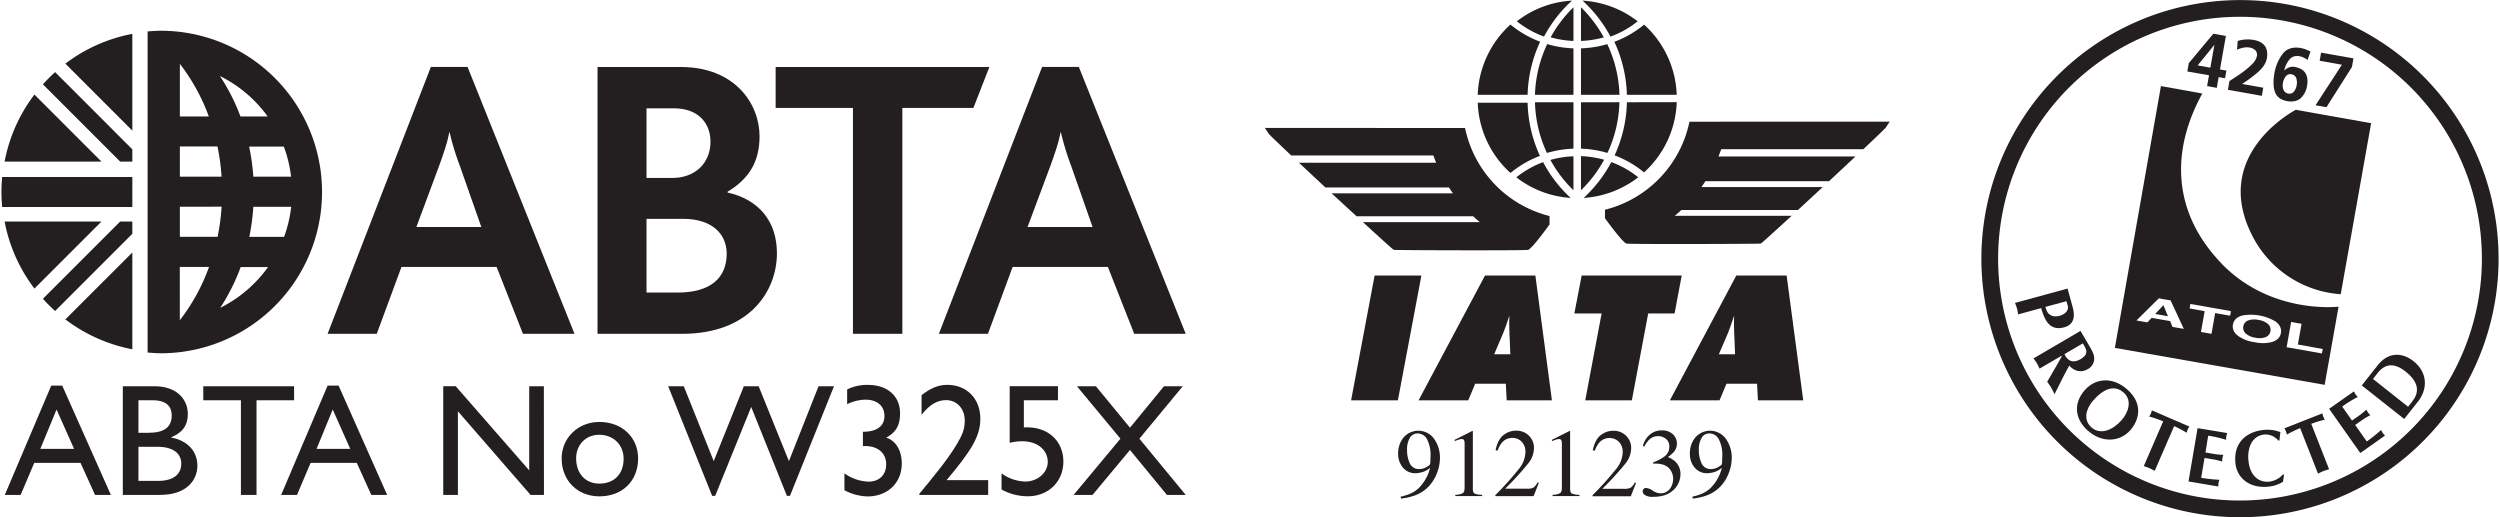 <svg id="abta-atol-iata" data-name="Layer 1" xmlns="http://www.w3.org/2000/svg"
     viewBox="0 0 1102.4 228.34" width="290" height="60">
    <defs>
        <style>#abta-atol-iata .cls-1{fill:#231f20;}</style>
    </defs>
    <title>abta-atol-iata-logos-variant-b</title>
    <path class="cls-1"
          d="M1032.71,129.88a47.31,47.31,0,0,1-39.27-26.29c-18-35.85,19.45-55.12,19.45-55.12l33.24,5.91Z"/>
    <path class="cls-1"
          d="M996.37,141.24a8,8,0,0,0-4.55.24,3.44,3.44,0,0,0-1,5.79,8.37,8.37,0,0,0,4.2,1.82,8.08,8.08,0,0,0,4.53-.26,3.33,3.33,0,0,0,2.13-2.6,3.38,3.38,0,0,0-1.09-3.21,8.21,8.21,0,0,0-4.17-1.78m-16.48-25.07c-21.89-22.87-22.05-50-8.33-74.88L953.34,38,933,153.58l92.62,16.31,6.14-34.52s-29.93,3.66-51.84-19.19m-21.5,28.13-1-2.56-8.17-1.43-1.9,2-4.81-.85,9.86-9.76,5.2.91,5.84,12.56Zm25.46-4.94-6.6-1.17-1.63,9.17-4.65-.82,1.64-9.17L966,136.17l.35-2,17.89,3.17Zm22.41,7.68c-.37,2-1.76,3.34-4.16,4a16.38,16.38,0,0,1-7.46,0,16,16,0,0,1-7-2.58q-3.06-2.18-2.55-5.2c.37-2,1.78-3.36,4.19-4a21.42,21.42,0,0,1,14.47,2.56c2,1.43,2.87,3.17,2.53,5.2m18.06,9-15.55-2.75,2-11.15,4.6.82-1.63,9.13,11,2ZM950.81,138.6l5.62,1-2-4.88Z"/>
    <path class="cls-1"
          d="M875.81,94.35a114.16,114.16,0,1,0,132.25-92.6,114.29,114.29,0,0,0-132.25,92.6m93.89,125a106.78,106.78,0,1,1,123.7-86.6,106.9,106.9,0,0,1-123.7,86.6"/>
    <path class="cls-1"
          d="M890.31,138.79c-.16-.87-.28-1.76-.52-2.6s-.56-1.65-.87-2.47l23.2-6.33,2.28,8.3c1.28,4.71.07,7.76-3.75,8.8-6,1.63-8.5-2.41-10.17-8.48Zm12-3.3a14.52,14.52,0,0,0,.85,2.17c1.21,2,3.36,2.32,5.42,1.76,2.71-.74,4.12-2.62,3.64-4.38l-.58-2.08Z"/>
    <path class="cls-1"
          d="M917.83,146.08l3.77,6.44c.82,1.43,2.18,3.58,2.25,5.25a5.19,5.19,0,0,1-2.78,5.16c-3,1.76-5.94.93-8.2-1.52-1.93,3.36-3.61,6.87-5.36,10.34L906.36,174c-.48-1-.93-1.91-1.47-2.84s-1.15-1.76-1.76-2.65l4.25-7.31c.54-.93,1.44-2.6,2.19-3.92l-.11-.22-9.71,5.68c-.37-.78-.74-1.6-1.17-2.34s-1-1.45-1.47-2.19Zm-7.08,10.26c1.57,3.34,4,4,7.1,2.21a8,8,0,0,0,1.43-1.06c2.23-2,.65-4.05-.43-5.9Z"/>
    <path class="cls-1"
          d="M921.21,190.25c-5.81-5.1-6.74-12-1.51-18,4.6-5.25,12.13-6.14,18.69-.39,7.51,6.57,5.08,13.81,1.55,17.93-4.48,5.16-12.27,6.07-18.74.41m2.2-13.36c-3,3.43-4.63,8.43-.68,11.88s9.44,1.11,13.27-3.27c3-3.41,4.81-8.7.86-12.17-3.66-3.21-8.27-2.34-13.44,3.56"/>
    <path class="cls-1"
          d="M950.59,207.86c-.78-.39-1.54-.85-2.34-1.19s-1.65-.61-2.49-.89L954.33,186a49.75,49.75,0,0,0-6.18-2.12,11.26,11.26,0,0,0,.76-1.32,9.16,9.16,0,0,0,.42-1.41l16.57,7.16a12.48,12.48,0,0,0-.75,1.28,10.48,10.48,0,0,0-.43,1.45,53.91,53.91,0,0,0-5.55-2.93Z"/>
    <path class="cls-1"
          d="M982.62,191.2a10.38,10.38,0,0,0-.43,1.45,8.68,8.68,0,0,0-.07,1.52,51.71,51.71,0,0,0-7.92-1.84L973,199.75l3.6.63a32.13,32.13,0,0,0,4.29.41,9.66,9.66,0,0,0-.41,1.45,11.61,11.61,0,0,0-.09,1.52,30.77,30.77,0,0,0-4.19-1l-3.6-.61-1.5,8.78a66.49,66.49,0,0,0,8.07.87,8.85,8.85,0,0,0-.42,1.45,11.59,11.59,0,0,0-.08,1.52l-13.16-2.23,4-23.53Z"/>
    <path class="cls-1"
          d="M1007.7,209.61l-.48,3.08a14.9,14.9,0,0,1-6.75,2.17c-7.46.72-13.55-3.34-14.26-10.47-.88-9.11,5-13.88,12.6-14.61a16,16,0,0,1,7.29,1c-.21,1.21-.3,2.43-.46,3.69l-.49,0a7.35,7.35,0,0,0-6.11-2.65c-5.78.56-7.58,6.33-7.08,11.45.58,6,3.91,9.87,9.29,9.35a9.82,9.82,0,0,0,6-3.21Z"/>
    <path class="cls-1"
          d="M1027.57,207.16c-.85.26-1.7.48-2.51.8s-1.6.74-2.38,1.13L1014.8,189a46.05,46.05,0,0,0-5.88,2.86,11.27,11.27,0,0,0-.39-1.47,9.48,9.48,0,0,0-.7-1.3l16.79-6.61a8.61,8.61,0,0,0,.38,1.43,9.83,9.83,0,0,0,.7,1.35,51.52,51.52,0,0,0-6,1.84Z"/>
    <path class="cls-1"
          d="M1038.54,172.77a9.92,9.92,0,0,0,.72,1.34,12.35,12.35,0,0,0,1,1.13,49.45,49.45,0,0,0-6.9,4.25l4.34,6.16,3-2.1a31.48,31.48,0,0,0,3.34-2.73,7.2,7.2,0,0,0,1.75,2.47,31.93,31.93,0,0,0-3.71,2.21l-3,2.1,5.14,7.29a70.55,70.55,0,0,0,6.33-5.07,11.42,11.42,0,0,0,.71,1.34,12.39,12.39,0,0,0,1,1.13l-10.91,7.7-13.76-19.52Z"/>
    <path class="cls-1"
          d="M1049.44,160.74c4.87-5.7,10.88-4.88,15.38-1.3,6.22,4.9,6.44,12.19,2,17.82l-6.09,7.7L1042,170.15Zm13,18.82,1.84-2.32c3-3.79,3.38-8.2-3-13.27-5.18-4.08-9.14-3.25-12.21.63l-2.12,2.69Z"/>
    <path class="cls-1"
          d="M965.62,27.88l10.85-13,5.54,1-2.6,14.78,2.84.5-.61,3.39-2.83-.5L978,38.78,973.72,38l.85-4.77L965,31.56Zm9.54,2,1.77-10h-.07l-7.31,9Z"/>
    <path class="cls-1"
          d="M982.9,39.65l.67-3.85c.69-.44,1.66-1.08,2.91-1.91a45.12,45.12,0,0,0,3.84-2.71A29.43,29.43,0,0,0,993.9,28a7,7,0,0,0,1.81-3.25,2.87,2.87,0,0,0-.73-2.58A4.66,4.66,0,0,0,992.53,21a7.61,7.61,0,0,0-2.88.06,15.54,15.54,0,0,0-2.72.87l.31-3.87a15.47,15.47,0,0,1,7-.44q6.93,1.24,5.9,8A9.25,9.25,0,0,1,998.73,29,16.14,16.14,0,0,1,996,32a65.59,65.59,0,0,1-6.81,5.07l9.32,1.65-.63,3.59Z"/>
    <path class="cls-1"
          d="M1018.08,26.45a10.54,10.54,0,0,0-1.7-1,6.84,6.84,0,0,0-2-.64,4.35,4.35,0,0,0-4.41,1.59,10.65,10.65,0,0,0-2.15,4.64l.05.08a5,5,0,0,1,4.72-1.54q6.41,1.3,5.27,8.14a9.41,9.41,0,0,1-2.84,5.65c-1.5,1.28-3.49,1.69-6,1.29-3-.62-4.81-2.09-5.46-4.43a11.15,11.15,0,0,1-.5-3.62,20.79,20.79,0,0,1,.33-4,19.51,19.51,0,0,1,3.48-8.55q2.65-3.71,7.95-2.91a14,14,0,0,1,4.53,1.64Zm-7.1,6.34a2.52,2.52,0,0,0-2.52.89,6.48,6.48,0,0,0-1.26,2.95,5.4,5.4,0,0,0,.24,3,2.69,2.69,0,0,0,2.14,1.67,2.47,2.47,0,0,0,2.5-.92,6,6,0,0,0,1.17-2.7,6.39,6.39,0,0,0-.17-3.17,2.55,2.55,0,0,0-2.1-1.7"/>
    <polygon class="cls-1"
             points="1024.04 23.25 1038.33 25.77 1037.66 29.57 1026.41 47.32 1021.59 46.47 1033.23 28.57 1023.41 26.83 1024.04 23.25"/>
    <path class="cls-1"
          d="M694,65.63V45.14H677a56.29,56.29,0,0,0,5.29,22.39,47.23,47.23,0,0,1,11.7-1.9"/>
    <path class="cls-1"
          d="M707.51,70.52a43.87,43.87,0,0,0-10.2-1.6V84a56.09,56.09,0,0,0,10.2-13.43"/>
    <path class="cls-1"
          d="M694,84v-15a43.1,43.1,0,0,0-10.19,1.6A55.69,55.69,0,0,0,694,84"/>
    <path class="cls-1"
          d="M694,41.84V21.35a47.07,47.07,0,0,1-11.6-1.88A56.26,56.26,0,0,0,677,41.84Z"/>
    <path class="cls-1"
          d="M717.59,45.14a59.58,59.58,0,0,1-5.43,23.45,45.93,45.93,0,0,1,13,7.51,43.89,43.89,0,0,0,14.43-31Z"/>
    <path class="cls-1"
          d="M673.74,45.36h-22a43.83,43.83,0,0,0,14.45,31,45.91,45.91,0,0,1,13-7.54,59.66,59.66,0,0,1-5.44-23.46"/>
    <path class="cls-1"
          d="M673.75,41.84a59.29,59.29,0,0,1,5.53-23.42,46.07,46.07,0,0,1-13.11-7.58,43.91,43.91,0,0,0-14.44,31Z"/>
    <path class="cls-1"
          d="M694,18.07V3.21a56.61,56.61,0,0,0-10.08,13.27A44,44,0,0,0,694,18.07"/>
    <path class="cls-1"
          d="M697.31,21.35v20.5h17a56.48,56.48,0,0,0-5.38-22.37,46.19,46.19,0,0,1-11.61,1.86"/>
    <path class="cls-1"
          d="M710.71,71.55A59.18,59.18,0,0,1,698.5,87.37a43.72,43.72,0,0,0,24.09-9.11,43,43,0,0,0-11.88-6.71"/>
    <path class="cls-1"
          d="M697.31,45.14V65.63A47,47,0,0,1,709,67.51a56.09,56.09,0,0,0,5.28-22.38Z"/>
    <path class="cls-1"
          d="M680.63,71.56a42.89,42.89,0,0,0-11.86,6.72,43.79,43.79,0,0,0,24,9.1,58.86,58.86,0,0,1-12.19-15.82"/>
    <path class="cls-1"
          d="M725.18,10.88a46.24,46.24,0,0,1-13.13,7.57,59.38,59.38,0,0,1,5.53,23.4h22a43.84,43.84,0,0,0-14.42-31"/>
    <path class="cls-1"
          d="M697.31,18.07a43.5,43.5,0,0,0,10.08-1.57A56,56,0,0,0,697.31,3.21Z"/>
    <path class="cls-1"
          d="M698,.28a59.12,59.12,0,0,1,12.34,15.88,42.29,42.29,0,0,0,12-6.75A43.76,43.76,0,0,0,698,.28"/>
    <path class="cls-1"
          d="M681,16.16A58.72,58.72,0,0,1,693.33.28,43.61,43.61,0,0,0,669,9.4a42.77,42.77,0,0,0,12,6.75"/>
    <path class="cls-1"
          d="M745.2,53.73a50.61,50.61,0,0,1-37.3,38.86v3.74s7.83,10.86,9.51,11.2,58.18.16,59.2,0c.33,0,6-5.21,13.7-12.26H738.7c1-.81,2-1.68,2.92-2.57h51.49c3.46-3.19,7.2-6.66,10.94-10.13H750.5c.61-.85,1.18-1.71,1.73-2.58h54.59L818.5,69.08H758c.43-1.07.85-2.15,1.23-3.22h62.74c5.81-5.48,9.84-9.33,10-9.66a29.08,29.08,0,0,1,1.68-2.5Z"/>
    <path class="cls-1"
          d="M646.14,56.51a50.64,50.64,0,0,0,37.3,38.86v3.74s-7.83,10.86-9.5,11.2-58.2.16-59.2,0c-.33,0-6-5.21-13.7-12.26h51.61c-1-.81-2-1.68-2.92-2.57H598.24c-3.47-3.19-7.21-6.66-11-10.13h53.56c-.61-.85-1.19-1.71-1.75-2.58H584.51c-4.09-3.82-8.11-7.57-11.68-10.92h60.55c-.43-1.07-.86-2.15-1.24-3.22H569.4c-5.8-5.47-9.83-9.33-10-9.66-.63-1.11-1.67-2.5-1.67-2.5Z"/>
    <polygon class="cls-1"
             points="606.21 121.65 626.86 121.65 616.49 176.72 595.83 176.72 606.21 121.65"/>
    <path class="cls-1"
          d="M654.94,121.65h22.24l7.3,55.07H664.52l-.39-7.33H650.62l-3.08,7.33H625.62Zm11.18,34.73-.23-5.92c-.09-1.93-.25-4.38-.25-7.31,0-1.17,0-2.47.09-3.86-1.18,3.69-2.2,6.4-2.83,7.94L659,156.38Z"/>
    <polygon class="cls-1"
             points="706.42 138.38 694.39 138.38 697.61 121.65 741.78 121.65 738.64 138.38 726.99 138.38 719.77 176.72 699.2 176.72 706.42 138.38"/>
    <path class="cls-1"
          d="M765.87,121.65H788.1l7.33,55.07h-20l-.39-7.33H761.55l-3.07,7.33H736.56Zm-.54,34.73-.23-5.92c-.08-1.93-.24-4.38-.24-7.31,0-1.17,0-2.47.08-3.86-1.18,3.69-2.21,6.4-2.82,7.94l-3.94,9.15Z"/>
    <path class="cls-1"
          d="M632.54,193.83a14.23,14.23,0,0,1,2.52,8.22,18.87,18.87,0,0,1-1.19,6.48,18.26,18.26,0,0,1-3.47,5.88,15.92,15.92,0,0,1-6.75,4.42,27.28,27.28,0,0,1-5.78,1.28l-.19-.85a26.43,26.43,0,0,0,3.62-1.06,13.37,13.37,0,0,0,4.17-2.52,18.09,18.09,0,0,0,3.55-4.75,17,17,0,0,0,1.67-4.38l-.74.54a8.73,8.73,0,0,1-3.63,1.56,8.82,8.82,0,0,1-2,.26,7,7,0,0,1-5.64-2.52,9.18,9.18,0,0,1-2.08-6,10.92,10.92,0,0,1,2.47-7.35,8.6,8.6,0,0,1,13.49.8m-3.6,12.42c1-.52,1.59-1,1.73-1.34a7.3,7.3,0,0,0,.15-1.56c0-.89.06-1.63.06-2.19a15,15,0,0,0-1.47-7.09,4.64,4.64,0,0,0-4.3-2.73,3.84,3.84,0,0,0-3.32,1.87,10,10,0,0,0-1.27,5.57,13.5,13.5,0,0,0,1.18,5.68,4.31,4.31,0,0,0,4.29,2.6,6.16,6.16,0,0,0,2.94-.8"/>
    <path class="cls-1"
          d="M649.58,190.44a.56.56,0,0,1,0,.24v25.24c0,1.06.28,1.73.86,2a8.74,8.74,0,0,0,3.23.52V219H641.84v-.58a6.8,6.8,0,0,0,3.32-.72c.52-.37.78-1.21.78-2.49V195.87a3.66,3.66,0,0,0-.25-1.52c-.16-.37-.53-.52-1.09-.52a4.43,4.43,0,0,0-1.41.28c-.6.22-1.14.41-1.64.65v-.61l7.69-3.86h.25a.32.32,0,0,1,.1.15"/>
    <path class="cls-1"
          d="M659.51,218.57A139.18,139.18,0,0,0,670,206.9a12.17,12.17,0,0,0,2.78-7.24,6.26,6.26,0,0,0-1.69-4.71,5.74,5.74,0,0,0-4-1.63,5.9,5.9,0,0,0-4.69,2.1,12.07,12.07,0,0,0-1.91,3.53l-.89-.2c.69-3.23,1.89-5.49,3.58-6.74a8.8,8.8,0,0,1,5.4-1.89,7.73,7.73,0,0,1,5.77,2.23,7.44,7.44,0,0,1,2.21,5.44,10.82,10.82,0,0,1-2.4,6.61,132,132,0,0,1-10.33,11.34h9.65a6,6,0,0,0,2.84-.48,6.07,6.07,0,0,0,1.84-2.34l.54.26-2.3,5.85H659.51Z"/>
    <path class="cls-1"
          d="M692.52,190.44s0,.11,0,.24v25.24c0,1.06.28,1.73.87,2a8.65,8.65,0,0,0,3.23.52V219H684.78v-.58a6.85,6.85,0,0,0,3.33-.72c.51-.37.77-1.21.77-2.49V195.87a3.65,3.65,0,0,0-.25-1.52c-.16-.37-.53-.52-1.09-.52a4.55,4.55,0,0,0-1.41.28c-.58.22-1.14.41-1.64.65v-.61l7.69-3.86h.25c.08.06.1.11.1.15"/>
    <path class="cls-1"
          d="M702.45,218.57a137.48,137.48,0,0,0,10.5-11.67,12.17,12.17,0,0,0,2.78-7.24A6.22,6.22,0,0,0,714,195a5.72,5.72,0,0,0-4-1.63,5.92,5.92,0,0,0-4.69,2.1,11.87,11.87,0,0,0-1.9,3.53l-.9-.2c.69-3.23,1.89-5.49,3.58-6.74a8.8,8.8,0,0,1,5.4-1.89,7.71,7.71,0,0,1,5.77,2.23,7.49,7.49,0,0,1,2.21,5.44,10.87,10.87,0,0,1-2.39,6.61,134.64,134.64,0,0,1-10.34,11.34h9.65a6,6,0,0,0,2.84-.48,6.17,6.17,0,0,0,1.85-2.34l.53.26-2.3,5.85H702.45Z"/>
    <path class="cls-1"
          d="M729,216.59a6.26,6.26,0,0,0,3.21,1.19,5,5,0,0,0,4.36-2A7.26,7.26,0,0,0,738,211.5a6.8,6.8,0,0,0-1.16-3.95c-1.29-1.93-3.48-2.88-6.57-2.88a4,4,0,0,0-.52,0c-.16,0-.36,0-.6,0l0-.54a19.17,19.17,0,0,0,5.24-2.78,5.14,5.14,0,0,0,1.91-4.16,4.16,4.16,0,0,0-1.51-3.47,5.53,5.53,0,0,0-3.45-1.19,5.7,5.7,0,0,0-4.05,1.69,13.66,13.66,0,0,0-2,2.86l-.66-.15a9.71,9.71,0,0,1,3.12-5.1A7.92,7.92,0,0,1,733,190a6.69,6.69,0,0,1,4.94,1.76,5.63,5.63,0,0,1,.29,7.83,14.46,14.46,0,0,1-2.55,2.17,11,11,0,0,1,3.25,2,7.36,7.36,0,0,1,2.3,5.57,9.48,9.48,0,0,1-3.12,7q-3.12,3-8.91,3a6.22,6.22,0,0,1-3.61-.76,2.11,2.11,0,0,1-1.05-1.65,1.84,1.84,0,0,1,.37-1,1.23,1.23,0,0,1,1.11-.5,6.21,6.21,0,0,1,3,1.19"/>
    <path class="cls-1"
          d="M761.35,193.83a14.24,14.24,0,0,1,2.53,8.22,18.91,18.91,0,0,1-1.21,6.48,18.05,18.05,0,0,1-3.47,5.88,16,16,0,0,1-6.74,4.42,27.13,27.13,0,0,1-5.78,1.28l-.21-.85a26,26,0,0,0,3.62-1.06,13.56,13.56,0,0,0,4.18-2.52,17.88,17.88,0,0,0,3.55-4.75,17.36,17.36,0,0,0,1.67-4.38l-.74.54a8.8,8.8,0,0,1-3.63,1.56,8.89,8.89,0,0,1-2,.26,7,7,0,0,1-5.65-2.52,9.18,9.18,0,0,1-2.08-6,10.92,10.92,0,0,1,2.47-7.35,8.61,8.61,0,0,1,13.5.8m-3.6,12.42c1-.52,1.59-1,1.73-1.34a8.65,8.65,0,0,0,.14-1.56c0-.89.07-1.63.07-2.19a14.84,14.84,0,0,0-1.47-7.09,4.64,4.64,0,0,0-4.29-2.73,3.82,3.82,0,0,0-3.32,1.87,9.91,9.91,0,0,0-1.27,5.57,13.33,13.33,0,0,0,1.18,5.68,4.3,4.3,0,0,0,4.29,2.6,6.2,6.2,0,0,0,2.94-.8"/>
    <path class="cls-1"
          d="M57.8,97.8v5.4L23.72,137.29a70.12,70.12,0,0,1-5.4-5.39L52.43,97.8Z"/>
    <path class="cls-1" d="M40.41,81.66"/>
    <path class="cls-1"
          d="M71.2,13.57c-2.25,0-4.47.11-6.67.31V25.35h0V151.13h0v4.49c2.2.21,4.41.33,6.67.33a71.19,71.19,0,0,0,0-142.37Zm26,77.68a96.3,96.3,0,0,1-1.76,13.29H78.78V91.25ZM78.78,78V64.67h16.6A95.89,95.89,0,0,1,97.19,78Zm32.44,13.29h16.7a56.82,56.82,0,0,1-3.13,13.29H109.43A97,97,0,0,0,111.22,91.25Zm0-13.29a97,97,0,0,0-1.86-13.29h15.32A56.46,56.46,0,0,1,127.87,78Zm6.31-26.58h-12a87.21,87.21,0,0,0-9.06-17.85A57.18,57.18,0,0,1,117.51,51.38Zm-26,0H78.78V28.19A86.42,86.42,0,0,1,91.55,51.38Zm-12.77,90V117.84h12.9a86.41,86.41,0,0,1-12.88,23.51Zm17.78-5.44a87.37,87.37,0,0,0,9.09-18.08h12.07A57.4,57.4,0,0,1,96.56,135.91Z"/>
    <path class="cls-1"
          d="M300.53,147.37H263.16V29.58H300c23.79,0,34.69,16.27,34.69,30.57,0,11.27-4.66,18.78-14.12,24.49V85c13.6,3,21.79,12.52,21.79,26.81C342.34,128.62,330.18,147.37,300.53,147.37ZM297,47.83H284.79V78.56h11.42c9.69,0,16.82-6.24,16.82-16.09C313,54.08,307.31,47.83,297,47.83Zm4.1,48.78H284.79v32.54h13.77c14.48,0,21.62-6.46,21.62-17.16C320.17,102.86,313.19,96.61,301.05,96.61Z"/>
    <path class="cls-1"
          d="M429.1,47.64H397.73v99.73H375.92V47.64H341.79V29.58h94.35Z"/>
    <path class="cls-1"
          d="M230.25,147.37l-11.64-29.53h-42l-10.91,29.53H144L189.58,29.55h16.21L253,147.37ZM202.34,73.11a118.93,118.93,0,0,1-4.47-14.65h-.19c-.7,4.11-2.3,8.75-4.28,14.31l-10.21,27.44h28.67Z"/>
    <path class="cls-1"
          d="M500.09,147.37l-11.63-29.53H446.41l-10.9,29.53H413.85L459.42,29.55h16.22l47.19,117.82ZM472.2,73.11a118.74,118.74,0,0,1-4.47-14.65h-.19c-.7,4.11-2.31,8.75-4.29,14.31L453,100.21H481.7Z"/>
    <path class="cls-1"
          d="M57.8,71.33v-5.4L23.72,31.84a72.26,72.26,0,0,0-5.4,5.38L52.43,71.33Z"/>
    <path class="cls-1"
          d="M57.8,78.13H.32C.11,80.31,0,82.52,0,84.75s.11,4.44.32,6.63H57.8Z"/>
    <path class="cls-1" d="M14.58,41.74A70.37,70.37,0,0,0,1.41,71.33H44.17Z"/>
    <path class="cls-1" d="M57.8,57.67V14.95A70.56,70.56,0,0,0,28.23,28.1Z"/>
    <path class="cls-1" d="M28.24,141A70.7,70.7,0,0,0,57.8,154.19V111.46Z"/>
    <path class="cls-1" d="M44.17,97.8H1.41a70.45,70.45,0,0,0,13.17,29.59Z"/>
    <path class="cls-1"
          d="M48.33,218.49h-7l-6.4-14.14H14.49l-6,14.14h-7L22,170.23h4.85ZM17.17,198.16H32.08l-7.74-17.37Z"/>
    <path class="cls-1"
          d="M53.6,170.51H67.53c10.34,0,14.77,6.19,14.77,12.24,0,5-2.32,8.23-7.32,10.27v.14c7.17,1.34,11.54,6,11.54,12.52,0,5.91-4.43,12.8-16.46,12.8H53.6Zm6.89,20.54h4.57c6.82,0,10.13-2.53,10.13-7.67,0-3.59-2-6.68-8.37-6.68H60.5Zm0,21.24h8.65c8.09,0,10.27-4,10.27-7.6,0-4.36-3.38-7.46-10.62-7.46H60.5Z"/>
    <path class="cls-1"
          d="M129.22,176.7h-16.6v41.78h-6.89V176.7H89.12v-6.19h40.09Z"/>
    <path class="cls-1"
          d="M170.29,218.49h-7l-6.4-14.14h-20.4l-6,14.14h-7L144,170.23h4.85Zm-31.16-20.33H154l-7.74-17.37Z"/>
    <path class="cls-1"
          d="M239.51,218.49H233.6l-32.08-36.93v36.93h-6.47v-48h5.49L233,207.65V170.51h6.47Z"/>
    <path class="cls-1"
          d="M281.08,202.38c0,10-7,16.74-17.09,16.74-9.71,0-16.67-7-16.67-16.74,0-9.07,7.25-16.11,16.67-16.11C273.9,186.27,281.08,193,281.08,202.38Zm-27.36,0c0,6.68,4.15,11.11,10.2,11.11,6.61,0,10.76-4.22,10.76-11,0-6.12-4.5-10.55-10.76-10.55C258,191.9,253.71,196.33,253.71,202.38Z"/>
    <path class="cls-1"
          d="M348.11,218.91h-1.34L331,179.66l-15.9,39.25h-1.34l-19.41-48.4h6.89l13.22,33.06,13.29-33.06h6.54l13.36,33.06,13.08-33.06h6.82Z"/>
    <path class="cls-1"
          d="M373.36,171.92a19.73,19.73,0,0,1,9.21-2c8.58,0,14.14,4.92,14.14,12.52,0,5.35-1.76,8.37-6.12,10.76,4.78,1.48,6.89,6.47,6.89,11.39,0,8.58-6.26,14.56-15.12,14.56a22.66,22.66,0,0,1-10.2-2.74v-7.46a19,19,0,0,0,10.69,3.66c4.71,0,7.74-3,7.74-7.67s-3.45-8.37-10.27-8v-6.33c6.33,0,9.5-2.6,9.5-7s-3.24-7.17-8.3-7.17a18.77,18.77,0,0,0-8.16,2Z"/>
    <path class="cls-1"
          d="M435.61,218.49H405.22V218c5.28-6.4,12.59-15.12,16.67-22.09,2.25-3.87,3.38-6.26,3.38-10.27,0-5.28-3.52-9-8.23-9-3.45,0-7,1.55-10.83,6.47v-8.65c3.87-3.09,7.46-4.57,11.32-4.57,8.65,0,14.63,6.12,14.63,15,0,7.81-4.22,14.35-14.91,27.08h18.36Z"/>
    <path class="cls-1"
          d="M466.42,176.7H451.37v12c10.83-.63,17.44,6.19,17.44,15.05s-6.61,15.33-15.69,15.33a23.74,23.74,0,0,1-11.61-3v-7.11A18.7,18.7,0,0,0,452,212.58c5.42,0,9.92-3.94,9.92-8.65,0-6.12-6.26-11-16.81-8.44v-25h21.31Z"/>
    <path class="cls-1"
          d="M502.36,193.66l20.47,24.83h-8.3l-16.32-19.84-16.53,19.84h-8.37L494,193.66l-19.2-23.14h8.37l15.05,18.29,15-18.29h8.3Z"/>
</svg>
